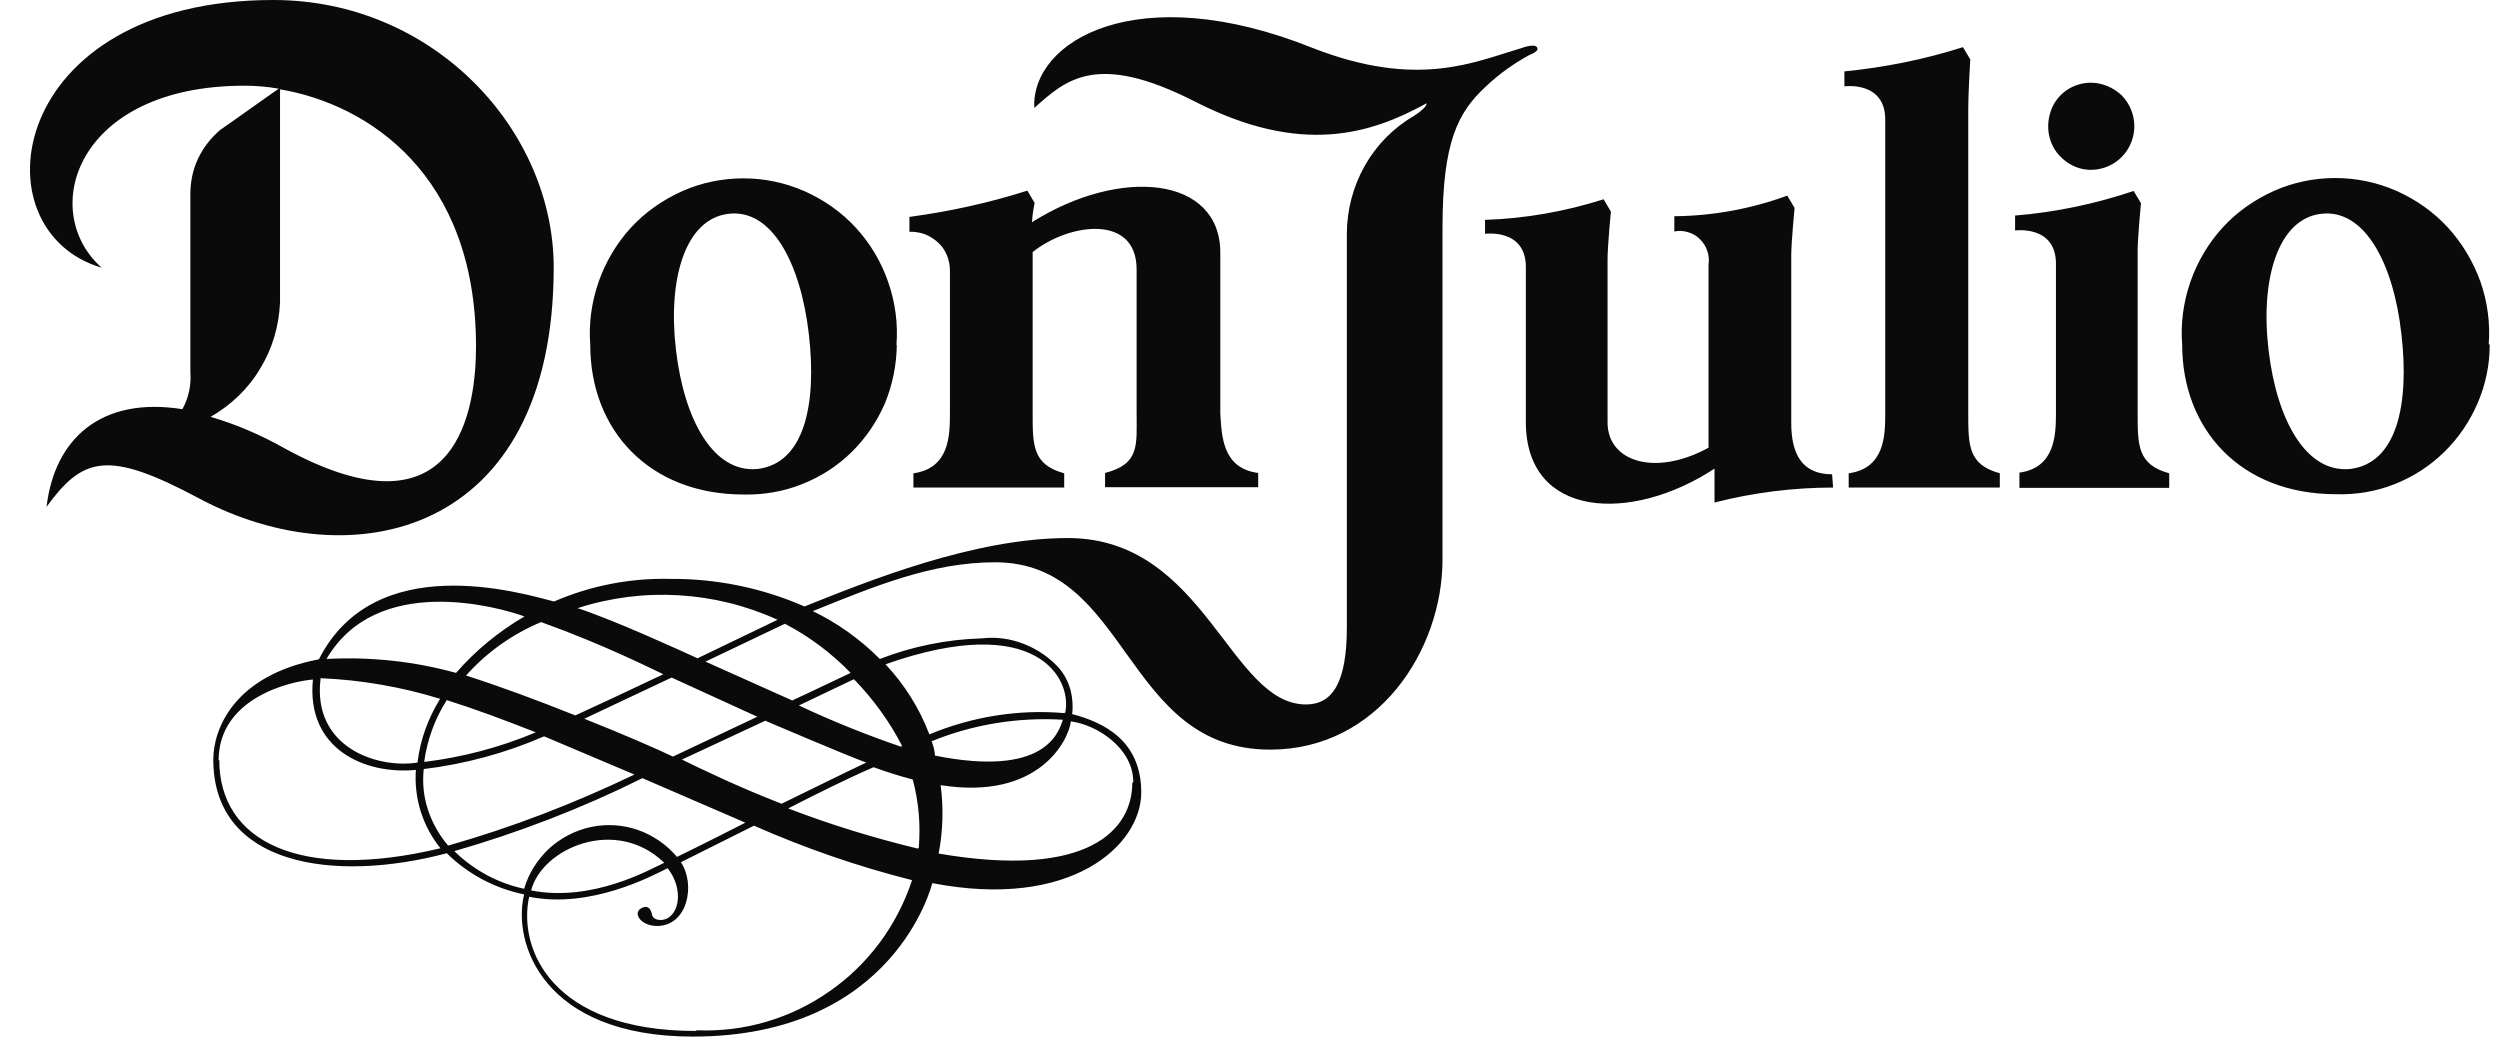 <svg width="82" height="34" viewBox="0 0 82 34" fill="none" xmlns="http://www.w3.org/2000/svg">
<g clip-path="url(#clip0_229_9868)">
<path d="M8.967 0C0.23 0 -0.826 7.56 3.335 8.781C1.244 6.929 2.486 2.811 8.02 2.811C8.39 2.811 8.771 2.843 9.142 2.909C8.837 3.116 7.519 4.063 7.224 4.26C6.919 4.521 6.669 4.837 6.494 5.207C6.32 5.578 6.244 5.97 6.244 6.373V12.201C6.277 12.626 6.189 13.051 5.982 13.421C3.303 12.996 1.788 14.402 1.527 16.624C2.725 14.979 3.542 14.75 6.538 16.352C11.495 18.999 18.162 17.626 18.162 8.759C18.151 4.249 14.218 0 8.967 0ZM9.338 14.707C8.564 14.271 7.758 13.922 6.908 13.672C7.573 13.291 8.139 12.757 8.532 12.092C8.935 11.439 9.153 10.687 9.185 9.913V2.93C12.083 3.421 15.613 5.73 15.613 11.362C15.613 13.291 15.09 17.855 9.338 14.707ZM29.415 11.33C29.404 11.983 29.274 12.626 29.023 13.236C28.762 13.835 28.391 14.38 27.923 14.838C27.454 15.295 26.91 15.644 26.3 15.883C25.701 16.123 25.047 16.232 24.404 16.221C21.288 16.221 19.36 14.108 19.36 11.308C19.306 10.611 19.404 9.913 19.633 9.249C19.861 8.595 20.221 7.985 20.689 7.473C21.158 6.961 21.735 6.558 22.367 6.275C22.999 5.992 23.685 5.85 24.382 5.85C25.08 5.85 25.755 5.992 26.398 6.275C27.03 6.558 27.607 6.961 28.075 7.473C28.544 7.985 28.903 8.584 29.132 9.249C29.361 9.903 29.459 10.611 29.404 11.308L29.415 11.33ZM23.87 7.016C22.476 7.201 21.898 9.14 22.171 11.471C22.443 13.803 23.413 15.524 24.851 15.382C26.376 15.197 26.801 13.28 26.529 10.948C26.256 8.617 25.308 6.82 23.87 7.016ZM81.663 11.297C81.663 11.961 81.532 12.604 81.27 13.214C81.009 13.824 80.639 14.369 80.17 14.827C79.702 15.284 79.146 15.644 78.536 15.883C77.926 16.123 77.272 16.232 76.619 16.21C73.503 16.21 71.575 14.097 71.575 11.297C71.52 10.6 71.618 9.903 71.847 9.238C72.076 8.584 72.436 7.974 72.904 7.462C73.372 6.95 73.95 6.547 74.582 6.264C75.213 5.981 75.9 5.839 76.597 5.839C77.283 5.839 77.97 5.981 78.612 6.264C79.244 6.547 79.822 6.95 80.29 7.462C80.758 7.974 81.118 8.574 81.358 9.238C81.587 9.892 81.684 10.6 81.63 11.297H81.663ZM76.107 7.016C74.723 7.201 74.135 9.14 74.407 11.471C74.68 13.803 75.649 15.524 77.087 15.382C78.612 15.197 79.037 13.28 78.765 10.948C78.504 8.617 77.545 6.82 76.107 7.016ZM60.637 15.992V15.524C61.814 15.361 61.836 14.293 61.836 13.563V3.922C61.836 2.647 60.496 2.832 60.496 2.832V2.342C61.814 2.211 63.121 1.95 64.385 1.547L64.625 1.95C64.625 1.95 64.559 3.083 64.559 3.519V13.563C64.559 14.609 64.559 15.241 65.594 15.524V15.992H60.637ZM41.268 15.513V15.981H36.246V15.513C37.39 15.219 37.281 14.598 37.281 13.552V8.835C37.281 7.016 35.069 7.31 33.871 8.268V13.563C33.871 14.609 33.871 15.241 34.906 15.524V15.992H29.96V15.524C31.137 15.361 31.158 14.293 31.158 13.563V8.879C31.158 8.704 31.126 8.53 31.06 8.377C30.995 8.214 30.897 8.072 30.766 7.953C30.636 7.833 30.494 7.746 30.33 7.68C30.167 7.626 29.993 7.593 29.829 7.604V7.114C31.137 6.939 32.433 6.656 33.697 6.253L33.936 6.656C33.893 6.863 33.86 7.081 33.849 7.288C36.758 5.458 40.026 5.785 40.026 8.29V13.552C40.07 14.293 40.091 15.361 41.268 15.513ZM60.125 15.992C58.818 15.992 57.511 16.156 56.236 16.483V15.371C53.502 17.169 50.048 17.005 50.048 13.846V8.759C50.048 7.484 48.709 7.669 48.709 7.669V7.212C50.027 7.168 51.334 6.939 52.598 6.536L52.837 6.939C52.837 6.939 52.728 8.072 52.728 8.497V13.857C52.728 15.143 54.286 15.644 56.04 14.685V8.682C56.062 8.53 56.051 8.377 55.997 8.225C55.953 8.083 55.866 7.953 55.757 7.844C55.648 7.735 55.517 7.658 55.365 7.615C55.223 7.571 55.06 7.56 54.918 7.593V7.092C56.182 7.081 57.435 6.852 58.622 6.417L58.862 6.82C58.862 6.82 58.753 7.953 58.753 8.377V13.879C58.753 14.957 59.156 15.557 60.093 15.557L60.125 15.992ZM66.237 15.992V15.502C67.413 15.339 67.435 14.26 67.435 13.53V8.65C67.435 7.375 66.095 7.56 66.095 7.56V7.07C67.424 6.961 68.721 6.689 69.984 6.264L70.224 6.667C70.224 6.667 70.115 7.789 70.115 8.225V13.563C70.115 14.609 70.115 15.241 71.15 15.524V16.003H66.237V15.992ZM68.579 2.713C68.296 2.713 68.023 2.8 67.795 2.952C67.566 3.105 67.381 3.334 67.283 3.595C67.185 3.856 67.152 4.14 67.207 4.423C67.261 4.695 67.392 4.957 67.599 5.153C67.795 5.349 68.045 5.491 68.318 5.545C68.59 5.599 68.873 5.567 69.135 5.458C69.396 5.349 69.614 5.164 69.766 4.935C69.919 4.706 70.006 4.423 70.006 4.14C70.006 3.758 69.854 3.399 69.592 3.127C69.309 2.865 68.95 2.713 68.579 2.713ZM49.929 1.569C48.349 2.037 46.497 2.92 43.044 1.569C37.303 -0.73 33.816 1.34 33.925 3.541C34.971 2.604 35.974 1.689 39.198 3.334C42.695 5.12 44.972 4.39 46.791 3.388C46.791 3.388 46.835 3.508 46.377 3.802C45.702 4.194 45.146 4.761 44.765 5.436C44.384 6.112 44.177 6.885 44.177 7.669V20.568C44.177 22.387 43.708 23.106 42.837 23.106C40.331 23.106 39.525 17.648 35.026 17.648C31.943 17.648 28.457 19.064 26.387 19.892C24.992 19.282 23.5 18.977 21.986 18.988C20.678 18.956 19.382 19.206 18.173 19.729C17.04 19.435 12.29 18.019 10.46 21.625C7.671 22.158 6.996 23.912 6.996 24.914C6.996 28.401 10.961 28.967 14.654 27.986C15.351 28.673 16.234 29.141 17.192 29.337C16.8 30.906 17.791 34 22.727 34C29.35 34 30.559 29.021 30.581 28.967C35.135 29.849 37.433 27.725 37.433 25.993C37.433 24.261 36.159 23.683 35.167 23.422C35.2 23.16 35.178 22.888 35.113 22.627C35.037 22.365 34.917 22.126 34.742 21.919C34.427 21.57 34.034 21.298 33.588 21.123C33.152 20.949 32.673 20.884 32.204 20.938C31.06 20.971 29.927 21.2 28.86 21.614C28.217 20.971 27.476 20.437 26.659 20.045C28.664 19.239 30.548 18.443 32.64 18.443C37.052 18.443 36.845 24.588 41.66 24.588C45.212 24.588 47.314 21.309 47.314 18.356V7.473C47.314 4.641 47.826 3.682 48.73 2.843C49.155 2.44 49.635 2.092 50.157 1.808C50.31 1.743 50.441 1.678 50.43 1.591C50.397 1.394 49.929 1.569 49.929 1.569ZM25.504 20.328L22.879 21.592C22.302 21.33 20.199 20.361 18.946 19.947C21.103 19.25 23.445 19.391 25.504 20.328ZM22.073 24.816C21.55 24.566 20.428 24.076 19.164 23.575L22.029 22.224L24.84 23.509L22.073 24.816ZM25.101 23.64C25.101 23.64 27.749 24.773 28.413 25.012C27.531 25.427 26.583 25.906 25.635 26.363C24.099 25.764 22.955 25.198 22.367 24.914L25.101 23.64ZM21.757 22.115C20.7 22.616 19.633 23.117 18.87 23.466C17.65 22.975 16.321 22.485 15.286 22.158C15.961 21.396 16.811 20.797 17.748 20.404C19.84 21.156 21.354 21.93 21.757 22.115ZM17.574 24.021C16.408 24.511 15.177 24.838 13.913 24.991C14.011 24.272 14.262 23.575 14.654 22.964C15.558 23.248 16.495 23.596 17.574 24.021ZM17.203 20.219C16.364 20.709 15.602 21.33 14.959 22.071C13.575 21.69 12.148 21.537 10.71 21.614C12.355 18.792 16.332 19.903 17.203 20.219ZM10.514 22.245C11.843 22.3 13.162 22.529 14.436 22.921C14.044 23.553 13.783 24.261 13.695 25.012C12.355 25.22 10.242 24.5 10.514 22.267V22.245ZM7.17 24.947C7.17 22.877 9.556 22.343 10.264 22.289C10.035 24.588 11.996 25.416 13.641 25.252C13.575 26.178 13.859 27.093 14.447 27.823C9.839 28.923 7.192 27.605 7.192 24.925L7.17 24.947ZM13.859 25.23C15.231 25.067 16.571 24.707 17.846 24.152C18.184 24.294 20.145 25.121 20.809 25.405C18.837 26.352 16.8 27.137 14.698 27.736C14.403 27.387 14.175 26.984 14.033 26.549C13.892 26.113 13.848 25.655 13.902 25.198L13.859 25.23ZM14.85 27.932C16.985 27.322 19.077 26.516 21.071 25.524L24.448 26.984C24.448 26.984 22.825 27.812 22.204 28.106C21.866 27.703 21.419 27.398 20.929 27.224C20.428 27.05 19.894 27.017 19.382 27.126C18.87 27.235 18.391 27.485 18.009 27.834C17.628 28.194 17.334 28.651 17.192 29.152C16.321 28.967 15.526 28.531 14.894 27.91L14.85 27.932ZM21.757 28.313C21.332 28.509 19.436 29.599 17.421 29.207C17.781 27.812 20.21 26.766 21.79 28.302L21.757 28.313ZM22.814 33.815C18.086 33.815 16.985 31.113 17.356 29.414C19.36 29.817 21.376 28.738 21.898 28.477C22.465 29.196 22.269 30.133 21.692 30.176C21.441 30.176 21.397 30.067 21.376 29.958C21.376 29.958 21.31 29.621 21.027 29.795C20.744 29.958 21.027 30.372 21.55 30.372C22.552 30.372 22.825 29.021 22.334 28.281L24.731 27.082C26.409 27.823 28.141 28.422 29.916 28.869C29.426 30.351 28.479 31.636 27.204 32.518C25.929 33.412 24.404 33.858 22.857 33.793L22.814 33.815ZM30.102 27.834C28.664 27.485 27.237 27.05 25.853 26.516C26.812 26.026 27.77 25.546 28.653 25.165C29.078 25.317 29.513 25.459 29.938 25.568C30.134 26.298 30.2 27.061 30.134 27.812L30.102 27.834ZM30.526 24.326C31.899 23.76 33.381 23.52 34.862 23.607C34.721 24.043 34.263 25.503 30.668 24.784C30.657 24.62 30.614 24.457 30.559 24.315L30.526 24.326ZM37.139 25.677C37.139 27.191 35.745 28.847 30.788 27.997C30.93 27.257 30.951 26.494 30.853 25.753C34.089 26.265 35.058 24.261 35.124 23.662C35.974 23.771 37.172 24.533 37.172 25.655L37.139 25.677ZM34.895 23.389C33.392 23.259 31.877 23.509 30.483 24.087C30.156 23.226 29.666 22.452 29.045 21.788C34.023 20.034 35.178 22.278 34.939 23.378L34.895 23.389ZM29.546 24.49C28.402 24.097 27.291 23.651 26.202 23.139L28.01 22.278C28.642 22.932 29.176 23.662 29.59 24.468L29.546 24.49ZM27.901 22.071L26.474 22.747L25.984 22.975L23.14 21.701L25.744 20.459C26.539 20.873 27.269 21.418 27.901 22.071Z" fill="#0A0A0A"/>
</g>
<defs>
<clipPath id="clip0_229_9868">
<rect width="80.681" height="34" fill="white" transform="translate(0.982)"/>
</clipPath>
</defs>
</svg>
